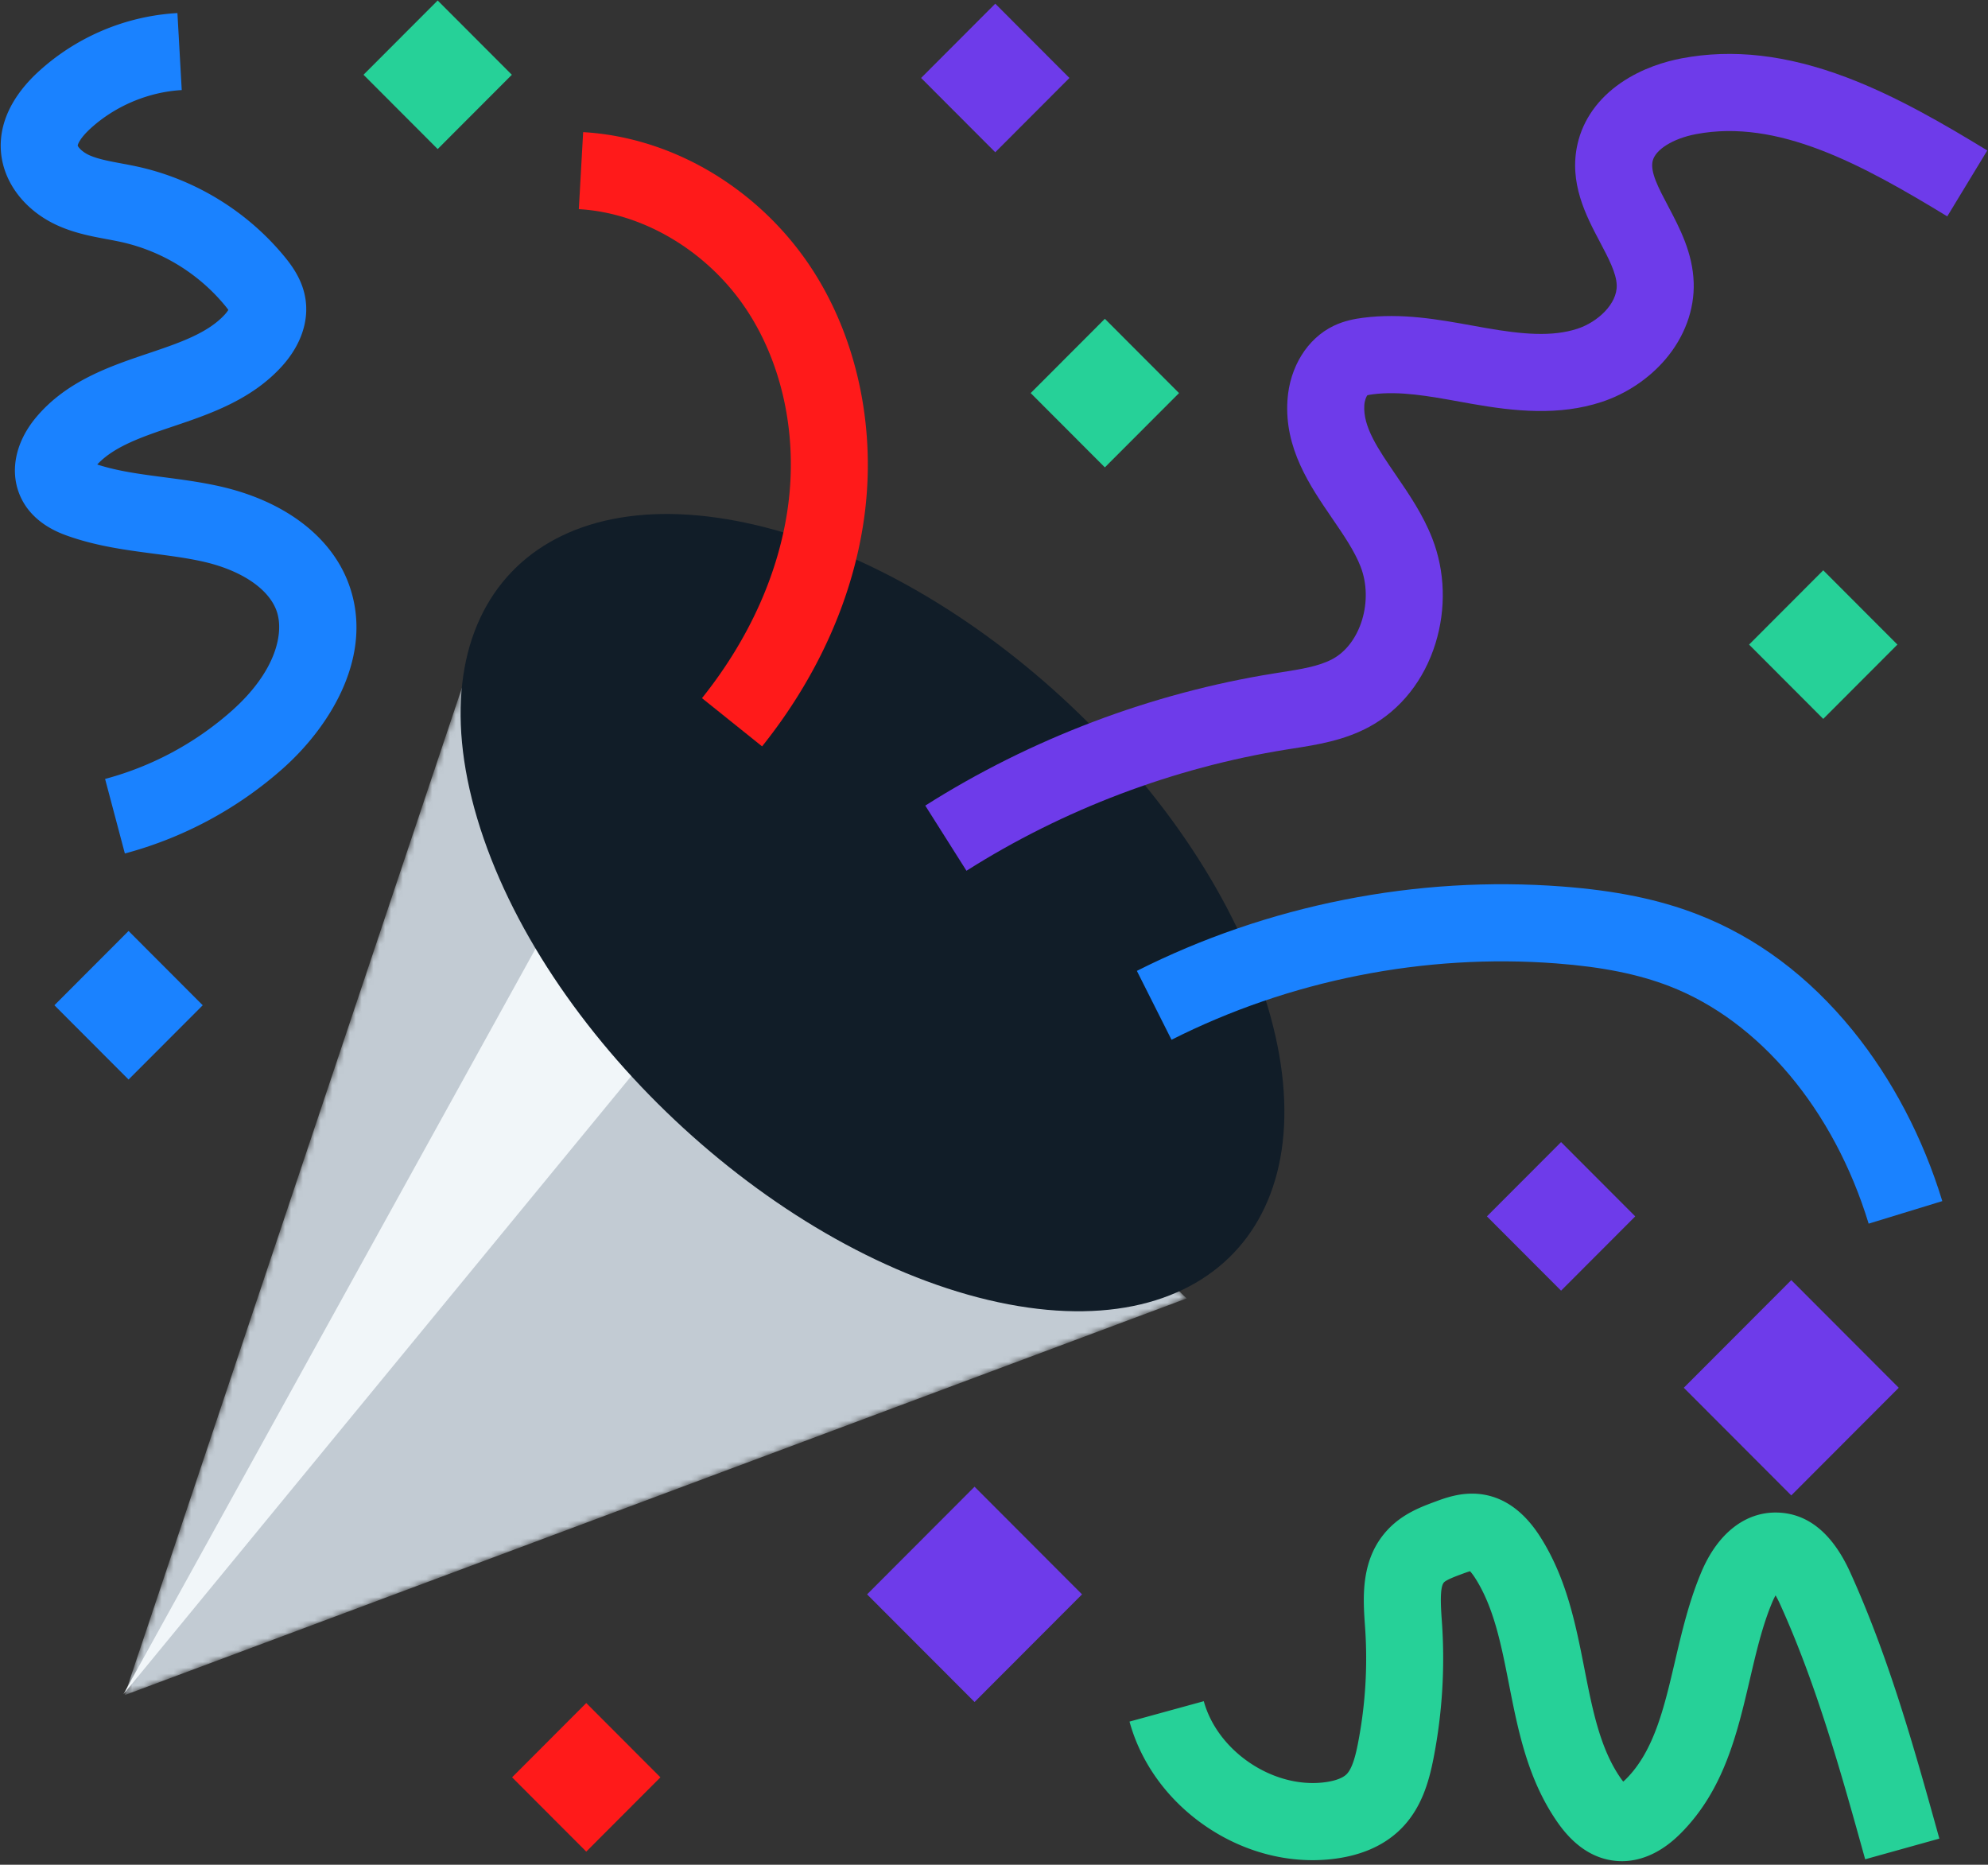 <svg xmlns="http://www.w3.org/2000/svg" xmlns:xlink="http://www.w3.org/1999/xlink" width="338" height="317" viewBox="0 0 338 317">
    <rect x="0" y="0" width="338" height="317" fill="#333333" stroke="none"/>
    <defs>
        <path id="a" d="M180.752 115.727L.182 183.173 61.476.155z"/>
    </defs>
    <g fill="none" fill-rule="evenodd">
        <g transform="translate(21 105)">
            <mask id="b" fill="#fff">
                <use xlink:href="#a"/>
            </mask>
            <path fill="#C2CBD3" d="M180.752 115.727L.182 183.173 61.476.155z" mask="url(#b)"/>
        </g>
        <path fill="#F1F6F9" d="M132 152.903L21 288l87.338-158z"/>
        <path fill="#111D28" d="M215.536 171.11c10.862 36.365-10.417 58.697-47.526 49.879-37.11-8.818-75.999-45.445-86.86-81.81-10.862-36.365 10.416-58.697 47.526-49.88 37.11 8.818 75.998 45.446 86.86 81.81"/>
        <path fill="#1A82FF" d="M317.708 208.016c-5.91-19.369-18.576-34.46-33.884-40.37-5.295-2.045-11.393-3.273-19.19-3.867-11.17-.85-22.476-.161-33.604 2.045-11.129 2.207-21.844 5.885-31.847 10.932l-5.892-11.71c11.062-5.582 22.904-9.648 35.196-12.085 12.291-2.437 24.787-3.196 37.138-2.257 9.108.693 16.388 2.189 22.91 4.706 10.058 3.884 18.96 10.529 26.458 19.75 6.682 8.218 11.951 18.255 15.237 29.025l-12.522 3.831z"/>
        <path fill="#6E3BEA" d="M164.32 148.027l-7.005-11.077c17.907-11.358 38.436-19.132 59.366-22.483l1.155-.182c3.301-.517 6.42-1.005 8.745-2.265 4.776-2.59 6.992-9.928 4.743-15.706-1.032-2.651-2.873-5.34-4.822-8.187-3.818-5.58-8.147-11.903-7.608-20.096.372-5.655 3.387-10.501 7.867-12.647 1.82-.872 3.612-1.185 4.97-1.361 6.574-.85 12.749.266 18.721 1.346.709.128 1.416.256 2.123.38 6.275 1.101 11.339 1.544 15.657.122 3.344-1.102 6.744-4.169 6.643-7.396-.063-2.055-1.414-4.61-2.843-7.315-2.377-4.497-5.335-10.094-3.81-16.724.945-4.102 3.482-7.677 7.34-10.338 3.646-2.516 7.621-3.657 10.314-4.171 8.715-1.664 17.885-.613 28.032 3.212 8.588 3.237 16.876 8.117 23.97 12.438l-6.803 11.204c-14.582-8.88-28.823-16.631-42.748-13.973-3.876.74-6.896 2.62-7.345 4.572-.43 1.87.985 4.547 2.623 7.646 1.968 3.726 4.2 7.948 4.358 13.042.142 4.587-1.562 9.207-4.8 13.009-2.81 3.298-6.66 5.873-10.841 7.25-7.312 2.408-14.898 1.586-22.007.338-.728-.128-1.458-.26-2.189-.392-5.221-.944-10.155-1.835-14.718-1.245-.54.07-.807.13-.931.166-.176.22-.462.856-.517 1.7-.241 3.661 2.346 7.441 5.342 11.819 2.282 3.333 4.642 6.78 6.221 10.838 2.171 5.576 2.365 11.9.544 17.804-1.933 6.269-5.93 11.31-11.254 14.197-4.307 2.335-8.901 3.054-12.955 3.689-.37.058-.74.115-1.11.175-19.19 3.072-38.01 10.2-54.428 20.611"/>
        <path fill="#FF1A1A" d="M129.572 126.88l-10.22-8.197c8.09-10.117 13.158-21.473 14.655-32.842 1.6-12.146-1.088-24.402-7.372-33.625-6.587-9.665-17.402-16.049-28.224-16.66l.737-13.092c7.472.422 15.004 2.78 21.781 6.82a52.896 52.896 0 0 1 16.52 15.541c8.077 11.852 11.554 27.427 9.54 42.73-1.81 13.741-7.832 27.34-17.417 39.325"/>
        <path fill="#1A82FF" d="M21.229 145.09l-3.362-12.673a53.159 53.159 0 0 0 21.485-11.535c7.761-6.878 8.972-13.509 7.65-17.096-1.396-3.788-6.119-6.91-12.633-8.35-2.596-.574-5.304-.93-8.172-1.305-4.716-.619-9.594-1.259-14.471-2.954-1.487-.517-6.011-2.09-8.133-6.509-2.061-4.292-1.073-9.466 2.644-13.84 5.19-6.108 12.505-8.575 18.957-10.751 5.19-1.75 10.091-3.404 13.007-6.587.299-.326.497-.602.623-.805-.12-.17-.298-.407-.563-.729a31.867 31.867 0 0 0-17.543-10.791 72.3 72.3 0 0 0-2.53-.502c-2.508-.467-5.351-.997-8.181-2.237C4.3 35.926.525 31.033.154 25.658-.254 19.724 3.4 15.053 6.54 12.178A38.25 38.25 0 0 1 30.166 2.22l.733 13.092c-5.673.319-11.331 2.704-15.524 6.544-1.807 1.655-2.162 2.709-2.158 2.9.06.235.735 1.087 2.037 1.657 1.455.637 3.337.988 5.33 1.36.967.18 1.966.366 2.995.597 9.676 2.17 18.478 7.585 24.785 15.246 1.415 1.72 3.101 4.095 3.576 7.234.589 3.897-.864 7.983-4.09 11.505-5.193 5.67-12.25 8.05-18.476 10.15-5.114 1.724-9.954 3.357-12.841 6.458 3.477 1.133 7.314 1.636 11.365 2.167 3.019.396 6.14.806 9.294 1.503 11.05 2.443 19.103 8.499 22.094 16.615 4.399 11.937-2.93 24.076-11.256 31.455a66.311 66.311 0 0 1-26.801 14.388"/>
        <path fill="#26D198" d="M275.743 316.392c-.44 0-.854-.026-1.239-.07-3.697-.418-6.953-2.609-9.678-6.513-5.078-7.275-6.706-15.55-8.28-23.553-1.314-6.685-2.556-12.998-5.72-17.96-.395-.62-.696-.984-.892-1.19-.454.126-1.1.366-1.458.5-.957.355-2.558.95-2.974 1.396-.763.817-.517 4.331-.37 6.43l.024.337a88.595 88.595 0 0 1-1.433 23.154c-.785 4.015-2.07 8.592-5.648 12.09-2.898 2.833-6.888 4.533-11.858 5.052-7.282.761-14.825-1.237-21.235-5.626s-11.006-10.7-12.942-17.774l12.629-3.466c2.297 8.397 11.541 14.73 20.19 13.824 1.91-.2 3.354-.694 4.069-1.393 1.012-.99 1.571-3.313 1.946-5.228a75.46 75.46 0 0 0 1.22-19.72l-.023-.33c-.335-4.774-.794-11.312 3.864-16.303 2.529-2.71 5.683-3.882 7.986-4.738 1.98-.735 4.972-1.847 8.484-1.209 3.683.67 6.865 3.07 9.458 7.138 4.495 7.051 6.038 14.895 7.53 22.482 1.372 6.976 2.668 13.565 6.165 18.574.16.23.303.418.427.57.14-.12.302-.268.484-.45 4.746-4.748 6.472-12.128 8.3-19.94 1.178-5.042 2.397-10.254 4.505-15.247 2.777-6.578 7.49-10.257 12.95-10.099 5.207.153 9.367 3.584 12.365 10.197 6.655 14.683 10.97 30.212 15.141 45.23l-12.614 3.514c-4.039-14.536-8.214-29.567-14.45-43.323a16.992 16.992 0 0 0-.782-1.538 10.8 10.8 0 0 0-.55 1.126c-1.673 3.963-2.715 8.416-3.817 13.13-2.166 9.26-4.405 18.835-11.793 26.227-3.754 3.755-7.333 4.699-9.98 4.699M309.988 96.95l12.61 12.628-12.61 12.63-12.61-12.63zM187.848 54.194l12.61 12.629-12.61 12.629-12.61-12.629z"/>
        <path fill="#6E3BEA" d="M169.215.626l12.61 12.629-12.61 12.629-12.61-12.63z"/>
        <path fill="#26D198" d="M74.414.082l12.61 12.629-12.61 12.629-12.61-12.63z"/>
        <path fill="#1A82FF" d="M21.858 158.262l12.61 12.629-12.61 12.629-12.61-12.63z"/>
        <path fill="#6E3BEA" d="M265.414 194.152l12.61 12.629-12.61 12.629-12.61-12.63z"/>
        <path fill="#FF1A1A" d="M99.675 289.512l12.61 12.629-12.61 12.629-12.61-12.63z"/>
        <path fill="#6E3BEA" d="M165.695 252.737l18.273 18.3-18.273 18.3-18.273-18.3zM304.552 217.616l18.273 18.3-18.273 18.3-18.273-18.3z"/>
    </g>
</svg>
